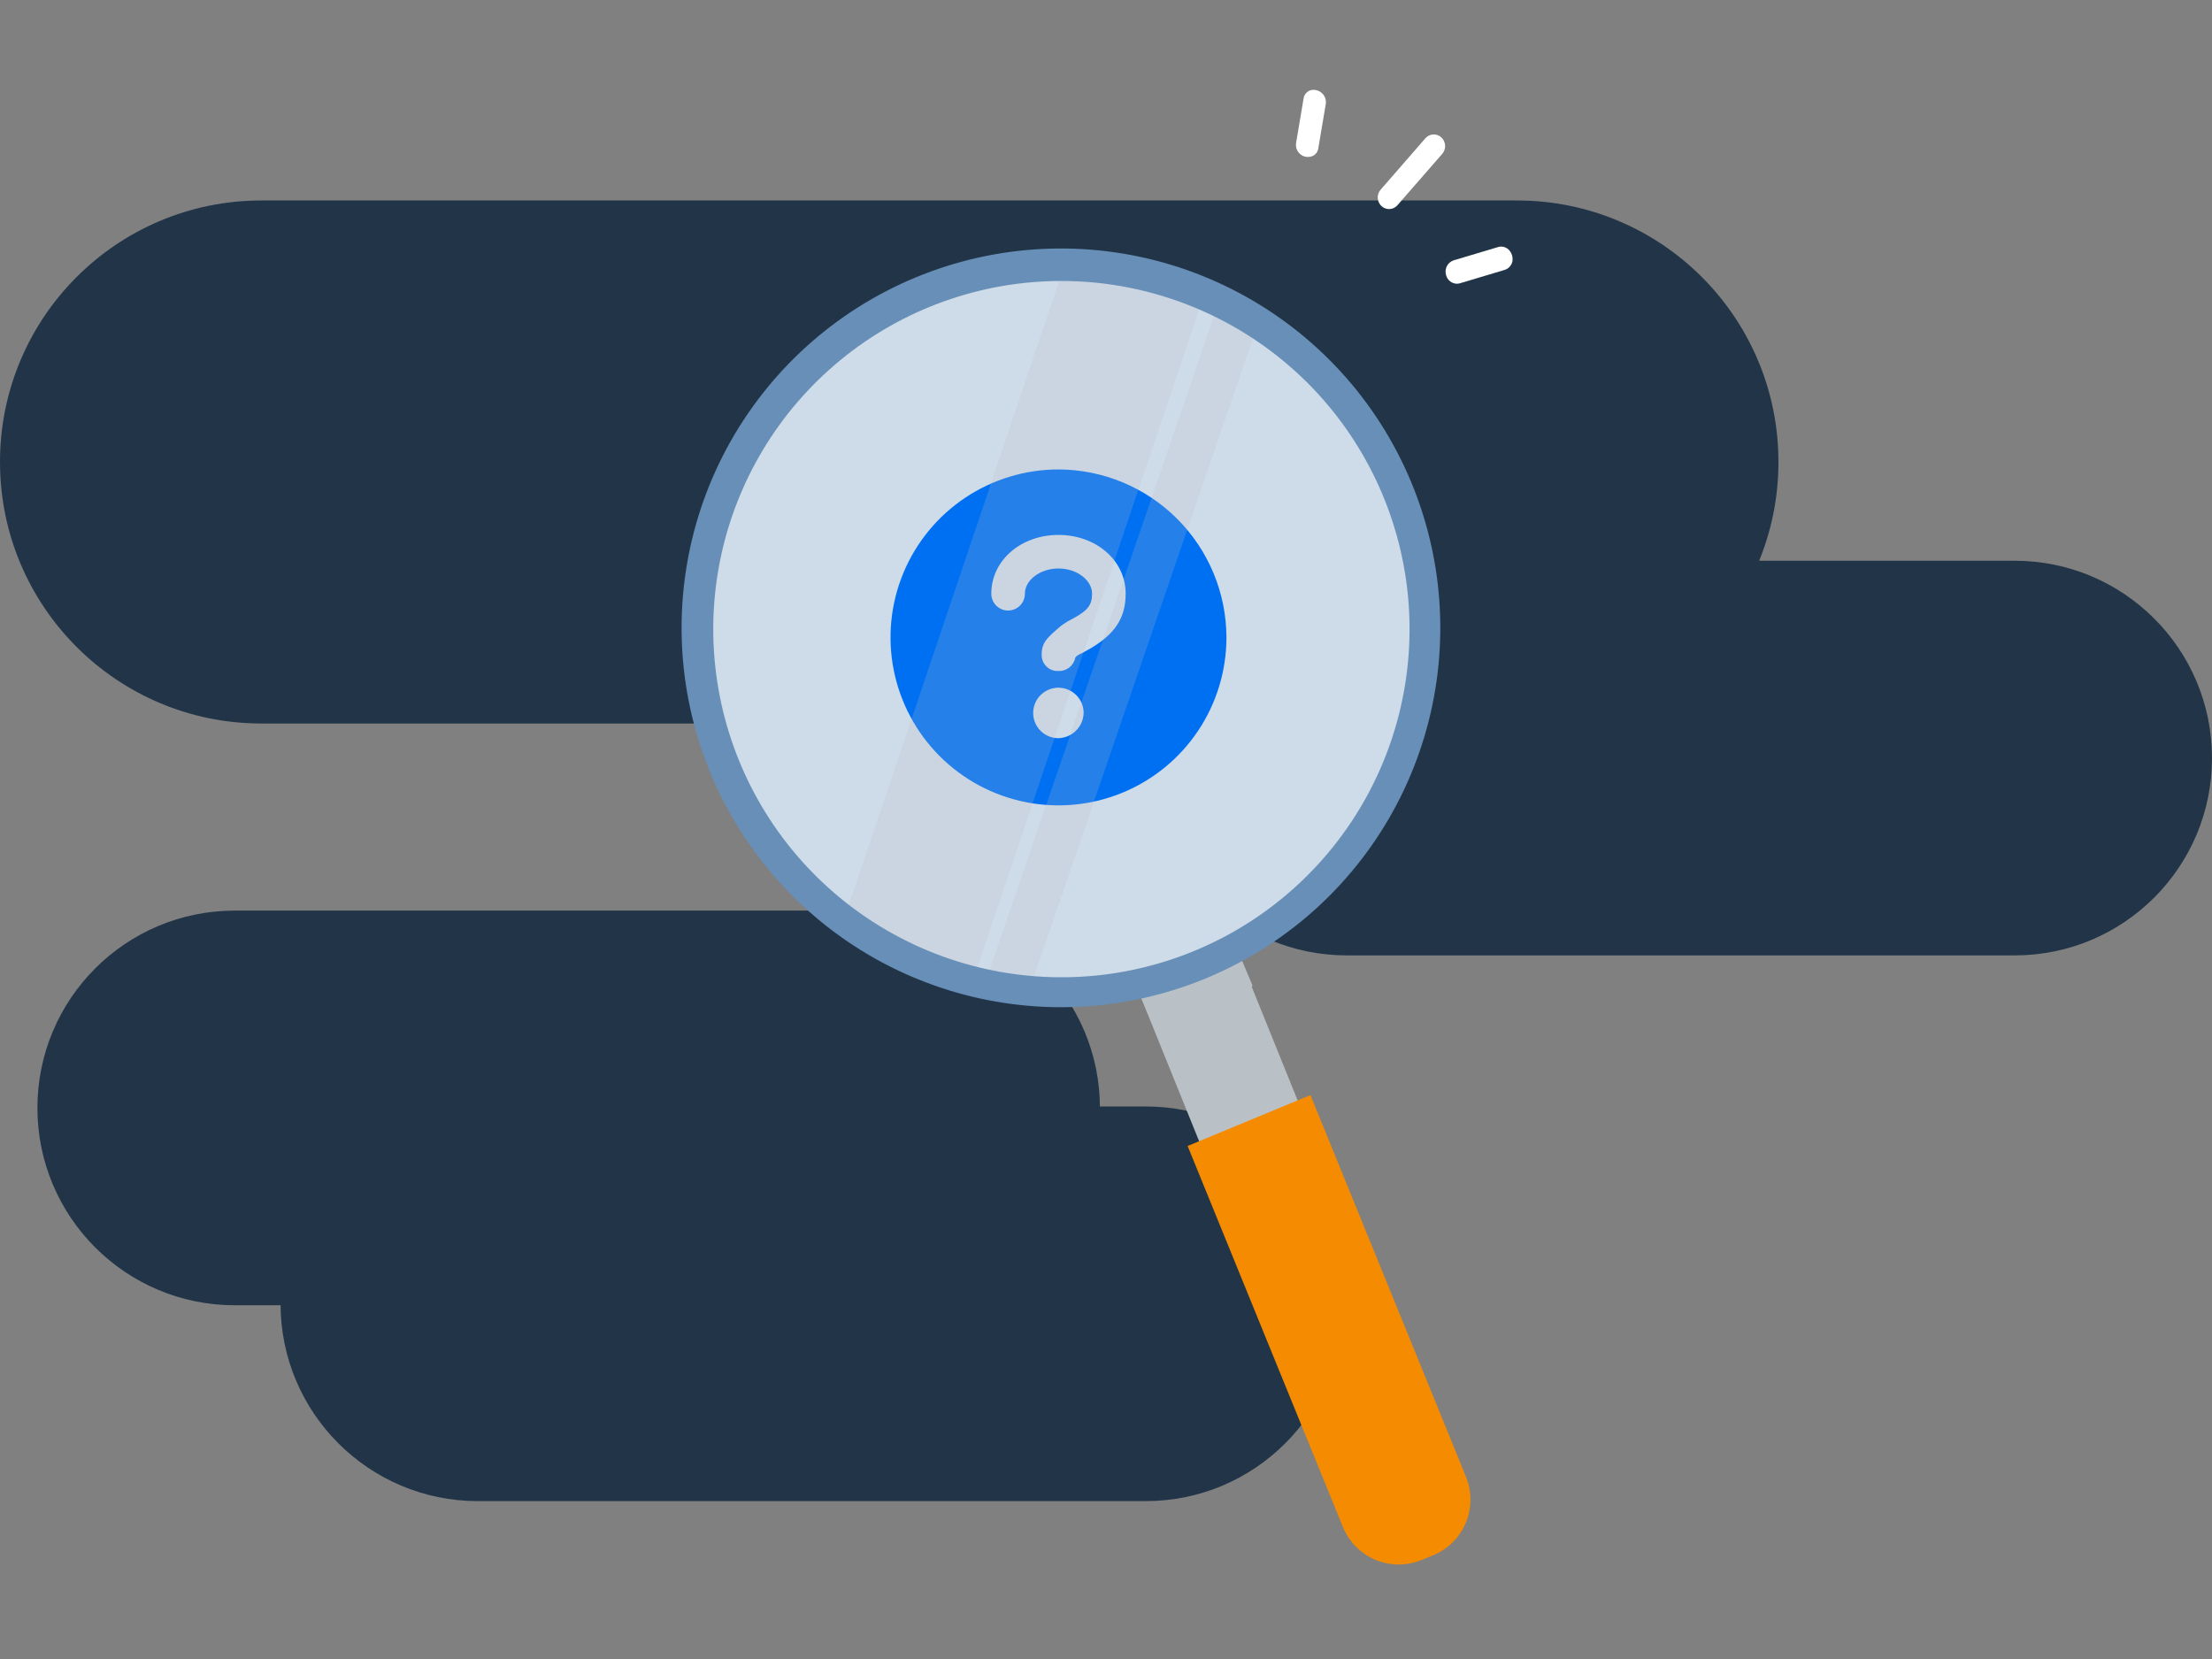 <svg width="320" height="240" viewBox="0 0 320 240" fill="none" xmlns="http://www.w3.org/2000/svg">
<rect x="0" y="0" width="320" height="240" fill="#808080" stroke="none"/>
<path d="M130.573 131.733H33.96C18.194 131.733 5.413 144.514 5.413 160.28C5.413 176.046 18.194 188.827 33.96 188.827H130.573C146.339 188.827 159.12 176.046 159.12 160.28C159.12 144.514 146.339 131.733 130.573 131.733Z" fill="#223548"/>
<path d="M165.747 160.066H69.134C53.368 160.066 40.587 172.847 40.587 188.613C40.587 204.379 53.368 217.16 69.134 217.16H165.747C181.513 217.16 194.294 204.379 194.294 188.613C194.294 172.847 181.513 160.066 165.747 160.066Z" fill="#223548"/>
<path d="M291.453 81.12H194.84C179.074 81.12 166.293 93.901 166.293 109.667C166.293 125.433 179.074 138.213 194.84 138.213H291.453C307.219 138.213 320 125.433 320 109.667C320 93.901 307.219 81.12 291.453 81.12Z" fill="#223548"/>
<path d="M219.453 29H37.827C16.936 29 0 45.936 0 66.827V66.84C0 87.731 16.936 104.667 37.827 104.667H219.453C240.344 104.667 257.28 87.731 257.28 66.84V66.827C257.28 45.936 240.344 29 219.453 29Z" fill="#223548"/>
<g clip-path="url(#clip0_2810_46728)">
<path d="M206.667 91.666C206.667 121.122 182.789 145 153.333 145C123.878 145 100 121.122 100 91.666C100 62.211 123.878 38.333 153.333 38.333C182.789 38.333 206.667 62.211 206.667 91.666Z" fill="#CEDBE8"/>
<path d="M153.126 67.913C148.32 67.913 143.623 69.338 139.627 72.008C135.631 74.678 132.517 78.473 130.678 82.912C128.839 87.352 128.357 92.238 129.295 96.951C130.233 101.664 132.547 105.994 135.945 109.392C139.343 112.79 143.672 115.104 148.386 116.042C153.099 116.979 157.984 116.498 162.424 114.659C166.864 112.82 170.659 109.705 173.329 105.71C175.998 101.714 177.423 97.016 177.423 92.211C177.406 85.772 174.841 79.602 170.288 75.049C165.735 70.496 159.565 67.93 153.126 67.913ZM153.126 106.789C152.403 106.791 151.697 106.579 151.095 106.179C150.493 105.78 150.024 105.21 149.746 104.544C149.468 103.877 149.394 103.143 149.534 102.434C149.673 101.725 150.02 101.074 150.53 100.562C151.04 100.051 151.691 99.702 152.399 99.56C153.107 99.418 153.842 99.49 154.509 99.766C155.177 100.042 155.748 100.51 156.149 101.11C156.551 101.711 156.765 102.417 156.765 103.139C156.74 104.098 156.35 105.01 155.673 105.689C154.996 106.368 154.084 106.762 153.126 106.789ZM157.985 93.669C157.597 93.874 157.067 94.209 156.581 94.457C156.303 94.567 156.039 94.708 155.793 94.878L155.556 95.126C155.452 95.689 155.149 96.195 154.703 96.552C154.257 96.909 153.697 97.093 153.126 97.07C152.802 97.089 152.477 97.039 152.174 96.924C151.871 96.808 151.595 96.63 151.366 96.4C151.136 96.171 150.958 95.895 150.843 95.592C150.727 95.289 150.677 94.965 150.696 94.641C150.696 92.934 151.528 92.211 153.461 90.569C153.461 90.569 154 90.17 154.368 89.943L155.556 89.295C157.251 88.323 157.985 87.589 157.985 85.893C157.985 83.95 155.825 82.243 153.126 82.243C150.426 82.243 148.266 83.95 148.266 85.893C148.266 86.538 148.01 87.156 147.555 87.611C147.099 88.067 146.481 88.323 145.836 88.323C145.192 88.323 144.574 88.067 144.118 87.611C143.663 87.156 143.407 86.538 143.407 85.893C143.407 81.034 147.726 77.384 153.126 77.384C158.525 77.384 162.845 81.034 162.845 85.893C162.845 89.533 161.149 91.725 157.985 93.669Z" fill="#0070F3"/>
<path opacity="0.2" d="M173.817 43.745L154.282 37.546L121.507 134.736L141.053 140.924L173.817 43.745Z" fill="#B9C1C6"/>
<path opacity="0.2" d="M148.687 143.862L182.078 46.541L176.009 44.608L142.597 141.929L148.687 143.862Z" fill="#B9C1C6"/>
<path d="M179.194 138.084L164.886 143.861L174.022 166.453L188.32 160.675L179.194 138.084Z" fill="#B9C1C6"/>
<path d="M171.809 165.784L194.303 220.977C195.193 223.106 196.891 224.795 199.025 225.674C201.159 226.552 203.554 226.549 205.685 225.664L207.38 224.973C209.504 224.083 211.189 222.388 212.067 220.259C212.945 218.131 212.945 215.741 212.067 213.612L189.573 158.419L171.809 165.784Z" fill="#F58B00"/>
<path d="M164.39 142.663L165.891 146.227C165.891 146.227 173.45 149.542 181.204 142.598L178.817 136.918L172.251 140.158L164.39 142.663Z" fill="#B9C1C6"/>
<path d="M153.515 145.709C140.816 145.716 128.508 141.32 118.688 133.269C108.868 125.218 102.143 114.011 99.661 101.557C97.178 89.104 99.091 76.175 105.073 64.974C111.056 53.773 120.738 44.993 132.468 40.131C144.199 35.268 157.253 34.625 169.405 38.309C181.558 41.994 192.056 49.778 199.112 60.337C206.167 70.895 209.343 83.573 208.098 96.21C206.852 108.847 201.263 120.662 192.283 129.64C181.993 139.912 168.054 145.689 153.515 145.709ZM153.515 40.646C141.863 40.654 130.574 44.701 121.572 52.098C112.57 59.496 106.411 69.786 104.144 81.215C101.878 92.644 103.644 104.505 109.142 114.778C114.64 125.051 123.53 133.1 134.297 137.554C145.064 142.008 157.042 142.59 168.19 139.203C179.339 135.816 188.968 128.668 195.438 118.977C201.907 109.286 204.817 97.652 203.67 86.057C202.524 74.462 197.393 63.623 189.151 55.386C179.694 45.947 166.877 40.645 153.515 40.646Z" fill="#688FB7"/>
<path d="M218.233 36.099C218.029 35.908 217.776 35.775 217.503 35.714C217.229 35.653 216.945 35.667 216.678 35.754L210.285 37.665C209.857 37.81 209.504 38.119 209.301 38.523C209.099 38.928 209.065 39.395 209.205 39.825C209.296 40.166 209.494 40.469 209.77 40.689C210.046 40.909 210.386 41.034 210.739 41.045C210.911 41.046 211.082 41.02 211.246 40.97L217.628 39.058C217.912 38.979 218.169 38.825 218.372 38.612C218.575 38.399 218.717 38.136 218.784 37.849C218.845 37.534 218.827 37.21 218.731 36.904C218.634 36.599 218.463 36.322 218.233 36.099Z" fill="white"/>
<path d="M190.307 13.022C190.11 12.981 189.908 12.982 189.711 13.025C189.515 13.067 189.33 13.15 189.167 13.268C189.005 13.386 188.869 13.536 188.768 13.709C188.666 13.882 188.602 14.075 188.579 14.274L187.499 20.678C187.461 20.908 187.469 21.143 187.523 21.37C187.577 21.597 187.676 21.811 187.814 21.999C187.952 22.188 188.126 22.346 188.326 22.466C188.526 22.586 188.748 22.665 188.979 22.698C189.076 22.708 189.174 22.708 189.27 22.698C189.626 22.705 189.971 22.58 190.239 22.346C190.506 22.112 190.677 21.787 190.717 21.434L191.797 15.03C191.865 14.566 191.747 14.094 191.467 13.718C191.188 13.341 190.771 13.091 190.307 13.022Z" fill="white"/>
<path d="M207.337 19.447C207.117 19.461 206.903 19.519 206.707 19.618C206.51 19.716 206.335 19.852 206.192 20.019L199.713 27.46C199.428 27.795 199.284 28.226 199.311 28.665C199.337 29.103 199.531 29.515 199.853 29.814C200.146 30.087 200.532 30.241 200.933 30.246C201.169 30.246 201.402 30.195 201.617 30.096C201.831 29.997 202.022 29.853 202.175 29.673L208.654 22.244C208.939 21.907 209.083 21.474 209.057 21.033C209.031 20.593 208.836 20.18 208.514 19.879C208.356 19.733 208.17 19.619 207.968 19.545C207.766 19.471 207.552 19.438 207.337 19.447Z" fill="white"/>
</g>
<defs>
<clipPath id="clip0_2810_46728">
<rect width="120.128" height="213.333" fill="white" transform="translate(98.667 13)"/>
</clipPath>
</defs>
</svg>
